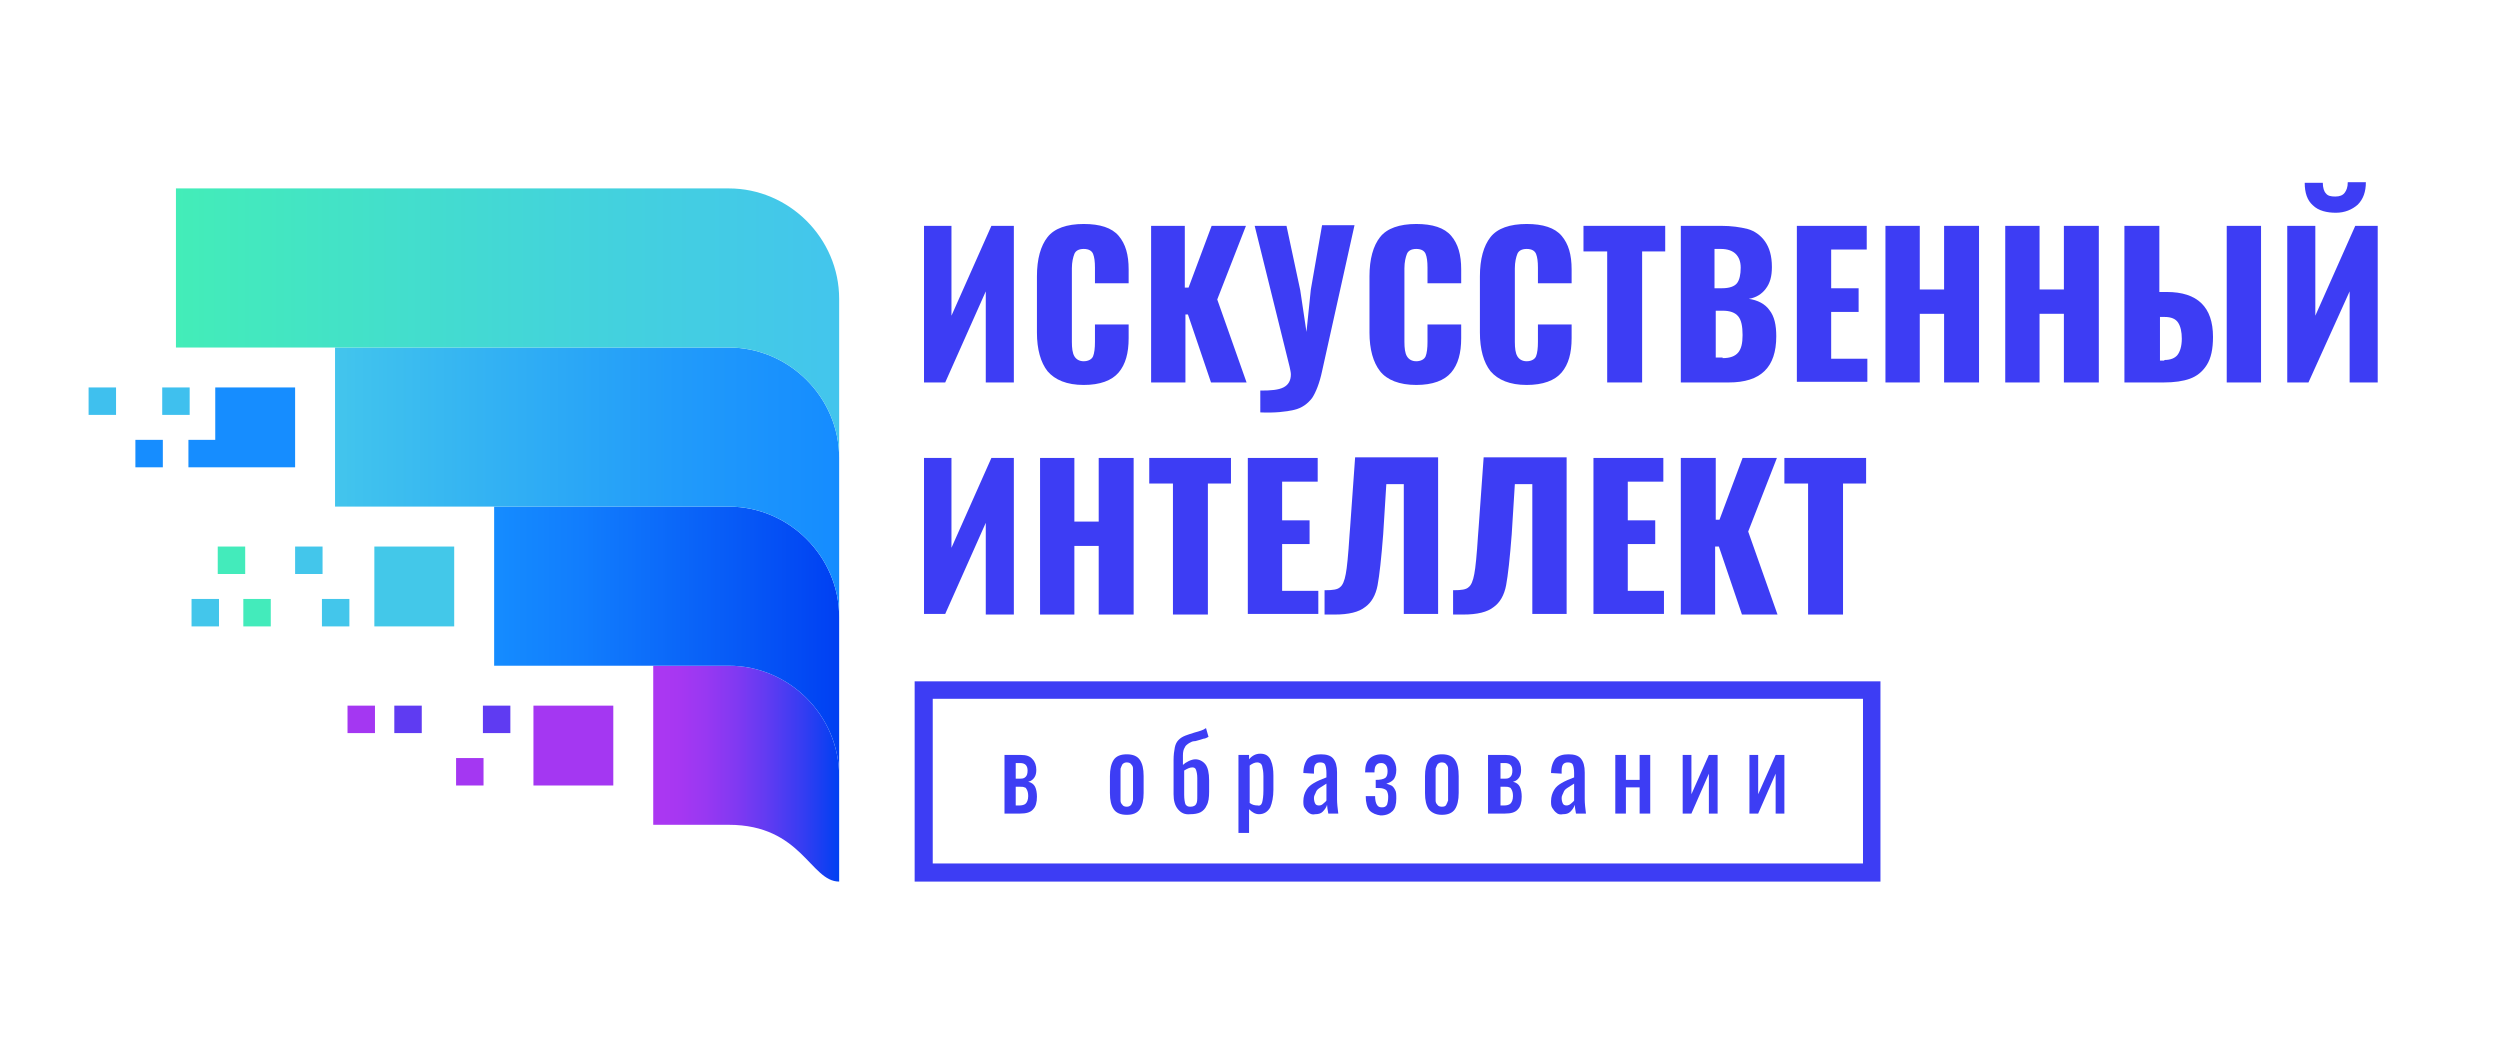 <?xml version="1.0" encoding="UTF-8"?> <!-- Generator: Adobe Illustrator 19.2.1, SVG Export Plug-In . SVG Version: 6.00 Build 0) --> <svg xmlns="http://www.w3.org/2000/svg" xmlns:xlink="http://www.w3.org/1999/xlink" version="1.1" id="Слой_1" x="0px" y="0px" viewBox="0 0 400.7 168.5" style="enable-background:new 0 0 400.7 168.5;" xml:space="preserve"> <style type="text/css"> .st0{fill-rule:evenodd;clip-rule:evenodd;fill:url(#SVGID_1_);} .st1{fill-rule:evenodd;clip-rule:evenodd;fill:url(#SVGID_2_);} .st2{fill-rule:evenodd;clip-rule:evenodd;fill:url(#SVGID_3_);} .st3{fill-rule:evenodd;clip-rule:evenodd;fill:url(#SVGID_4_);} .st4{fill-rule:evenodd;clip-rule:evenodd;fill:url(#SVGID_5_);} .st5{fill-rule:evenodd;clip-rule:evenodd;fill:url(#SVGID_6_);} .st6{fill-rule:evenodd;clip-rule:evenodd;fill:url(#SVGID_7_);} .st7{fill-rule:evenodd;clip-rule:evenodd;fill:url(#SVGID_8_);} .st8{fill-rule:evenodd;clip-rule:evenodd;fill:url(#SVGID_9_);} .st9{fill-rule:evenodd;clip-rule:evenodd;fill:url(#SVGID_10_);} .st10{fill-rule:evenodd;clip-rule:evenodd;fill:url(#SVGID_11_);} .st11{fill-rule:evenodd;clip-rule:evenodd;fill:url(#SVGID_12_);} .st12{fill-rule:evenodd;clip-rule:evenodd;fill:url(#SVGID_13_);} .st13{fill-rule:evenodd;clip-rule:evenodd;fill:url(#SVGID_14_);} .st14{fill-rule:evenodd;clip-rule:evenodd;fill:url(#SVGID_15_);} .st15{fill-rule:evenodd;clip-rule:evenodd;fill:url(#SVGID_16_);} .st16{fill-rule:evenodd;clip-rule:evenodd;fill:url(#SVGID_17_);} .st17{fill-rule:evenodd;clip-rule:evenodd;fill:url(#SVGID_18_);} .st18{fill-rule:evenodd;clip-rule:evenodd;fill:#168DFF;} .st19{fill-rule:evenodd;clip-rule:evenodd;fill:#43C8E9;} .st20{fill-rule:evenodd;clip-rule:evenodd;fill:#A437F2;} .st21{fill-rule:evenodd;clip-rule:evenodd;fill:#3FC0EE;} .st22{fill-rule:evenodd;clip-rule:evenodd;fill:#43C6EB;} .st23{fill-rule:evenodd;clip-rule:evenodd;fill:#5F3BF2;} .st24{fill-rule:evenodd;clip-rule:evenodd;fill:#43EBBB;} .st25{fill:none;stroke:#3D3DF4;stroke-width:2.84;stroke-miterlimit:10;} .st26{fill:#3D3DF4;} .st27{fill-rule:evenodd;clip-rule:evenodd;fill:url(#SVGID_19_);} .st28{fill-rule:evenodd;clip-rule:evenodd;fill:url(#SVGID_20_);} .st29{fill-rule:evenodd;clip-rule:evenodd;fill:url(#SVGID_21_);} .st30{fill-rule:evenodd;clip-rule:evenodd;fill:url(#SVGID_22_);} .st31{fill-rule:evenodd;clip-rule:evenodd;fill:url(#SVGID_23_);} .st32{fill-rule:evenodd;clip-rule:evenodd;fill:url(#SVGID_24_);} .st33{fill-rule:evenodd;clip-rule:evenodd;fill:url(#SVGID_25_);} .st34{fill-rule:evenodd;clip-rule:evenodd;fill:url(#SVGID_26_);} .st35{fill-rule:evenodd;clip-rule:evenodd;fill:url(#SVGID_27_);} .st36{fill-rule:evenodd;clip-rule:evenodd;fill:url(#SVGID_28_);} .st37{fill-rule:evenodd;clip-rule:evenodd;fill:url(#SVGID_29_);} .st38{fill-rule:evenodd;clip-rule:evenodd;fill:url(#SVGID_30_);} .st39{fill-rule:evenodd;clip-rule:evenodd;fill:url(#SVGID_31_);} .st40{fill-rule:evenodd;clip-rule:evenodd;fill:url(#SVGID_32_);} .st41{fill-rule:evenodd;clip-rule:evenodd;fill:url(#SVGID_33_);} .st42{fill-rule:evenodd;clip-rule:evenodd;fill:url(#SVGID_34_);} .st43{fill-rule:evenodd;clip-rule:evenodd;fill:url(#SVGID_35_);} .st44{fill-rule:evenodd;clip-rule:evenodd;fill:url(#SVGID_36_);} </style> <g> <g> <path class="st26" d="M148.1,36.2h4.4v14.4l6.4-14.4h3.6v25.1H158V46.7l-6.5,14.6h-3.4V36.2z"></path> <path class="st26" d="M167.9,59.5c-1.1-1.4-1.7-3.5-1.7-6.2v-9c0-2.8,0.6-4.9,1.7-6.3c1.1-1.4,3.1-2.1,5.8-2.1 c2.6,0,4.5,0.6,5.6,1.9s1.6,3,1.6,5.4v2.2h-5.4v-2.5c0-1-0.1-1.7-0.3-2.2c-0.2-0.5-0.7-0.8-1.5-0.8c-0.8,0-1.3,0.3-1.5,0.8 c-0.2,0.5-0.4,1.3-0.4,2.3v11.8c0,1,0.1,1.8,0.4,2.3c0.3,0.5,0.8,0.8,1.5,0.8s1.3-0.3,1.5-0.8c0.2-0.5,0.3-1.3,0.3-2.3V52h5.4v2.2 c0,2.4-0.5,4.2-1.6,5.5c-1.1,1.3-3,2-5.6,2C171,61.7,169.1,60.9,167.9,59.5z"></path> <path class="st26" d="M184.4,36.2h5.5v9.9h0.6l3.7-9.9h5.5L195.1,48l4.7,13.3h-5.7l-3.7-10.9H190v10.9h-5.5V36.2z"></path> <path class="st26" d="M202.1,62.6c1.6,0,2.8-0.1,3.6-0.5c0.8-0.4,1.2-1.1,1.2-2.1c0-0.3-0.1-0.7-0.2-1.2l-5.6-22.6h5.1l2.2,10.3 l1,6.7l0.7-6.8l1.8-10.3h5.2l-5.2,23.4c-0.4,1.9-1,3.4-1.6,4.3c-0.7,0.9-1.6,1.6-2.9,1.9c-1.3,0.3-3.1,0.5-5.4,0.4V62.6z"></path> <path class="st26" d="M221.2,59.5c-1.1-1.4-1.7-3.5-1.7-6.2v-9c0-2.8,0.6-4.9,1.7-6.3c1.1-1.4,3.1-2.1,5.8-2.1 c2.6,0,4.5,0.6,5.6,1.9s1.6,3,1.6,5.4v2.2h-5.4v-2.5c0-1-0.1-1.7-0.3-2.2c-0.2-0.5-0.7-0.8-1.5-0.8c-0.8,0-1.3,0.3-1.5,0.8 c-0.2,0.5-0.4,1.3-0.4,2.3v11.8c0,1,0.1,1.8,0.4,2.3c0.3,0.5,0.8,0.8,1.5,0.8s1.3-0.3,1.5-0.8c0.2-0.5,0.3-1.3,0.3-2.3V52h5.4v2.2 c0,2.4-0.5,4.2-1.6,5.5c-1.1,1.3-3,2-5.6,2C224.3,61.7,222.3,60.9,221.2,59.5z"></path> <path class="st26" d="M238.9,59.5c-1.1-1.4-1.7-3.5-1.7-6.2v-9c0-2.8,0.6-4.9,1.7-6.3c1.1-1.4,3.1-2.1,5.8-2.1 c2.6,0,4.5,0.6,5.6,1.9s1.6,3,1.6,5.4v2.2h-5.4v-2.5c0-1-0.1-1.7-0.3-2.2c-0.2-0.5-0.7-0.8-1.5-0.8c-0.8,0-1.3,0.3-1.5,0.8 c-0.2,0.5-0.4,1.3-0.4,2.3v11.8c0,1,0.1,1.8,0.4,2.3c0.3,0.5,0.8,0.8,1.5,0.8s1.3-0.3,1.5-0.8c0.2-0.5,0.3-1.3,0.3-2.3V52h5.4v2.2 c0,2.4-0.5,4.2-1.6,5.5c-1.1,1.3-3,2-5.6,2C242,61.7,240.1,60.9,238.9,59.5z"></path> <path class="st26" d="M257.6,40.3h-3.8v-4.1h13.1v4.1h-3.7v21h-5.6V40.3z"></path> <path class="st26" d="M269.4,36.2h6.5c1.6,0,3,0.2,4.2,0.5c1.1,0.3,2.1,1,2.8,2c0.7,1,1.1,2.3,1.1,4.1c0,1.5-0.3,2.6-1,3.5 c-0.6,0.8-1.5,1.4-2.7,1.6c1.4,0.2,2.6,0.8,3.3,1.8c0.8,1,1.1,2.4,1.1,4.2c0,5-2.5,7.4-7.6,7.4h-7.7V36.2z M276,46.2 c1.2,0,2-0.3,2.4-0.8c0.4-0.5,0.6-1.4,0.6-2.5c0-1-0.3-1.7-0.8-2.2c-0.5-0.5-1.3-0.8-2.4-0.8h-1v6.3H276z M276.1,57.4 c1.2,0,2-0.3,2.5-0.9s0.7-1.5,0.7-2.8c0-1.4-0.2-2.4-0.7-3s-1.3-0.9-2.5-0.9H275v7.5H276.1z"></path> <path class="st26" d="M287.9,36.2h11.3V40h-5.7v6.2h4.4V50h-4.4v7.5h5.8v3.7h-11.3V36.2z"></path> <path class="st26" d="M302.2,36.2h5.5v10.2h3.9V36.2h5.6v25.1h-5.6v-11h-3.9v11h-5.5V36.2z"></path> <path class="st26" d="M321.4,36.2h5.5v10.2h3.9V36.2h5.6v25.1h-5.6v-11h-3.9v11h-5.5V36.2z"></path> <path class="st26" d="M340.6,36.2h5.5v10.6h1.2c4.9,0,7.4,2.4,7.4,7.2c0,1.9-0.3,3.4-1,4.5c-0.7,1.1-1.6,1.8-2.7,2.2 c-1.1,0.4-2.5,0.6-4.2,0.6h-6.3V36.2z M346.9,57.7c1,0,1.7-0.3,2.1-0.8s0.7-1.4,0.7-2.6c0-1.1-0.2-2-0.6-2.6 c-0.4-0.6-1.1-0.9-2.2-0.9h-0.7v7H346.9z M356.9,36.2h5.5v25.1h-5.5V36.2z"></path> <path class="st26" d="M366.7,36.2h4.4v14.4l6.4-14.4h3.6v25.1h-4.5V46.7L370,61.3h-3.4V36.2z M370.7,32.9c-0.9-0.8-1.3-2-1.3-3.6 h2.9c0,0.8,0.2,1.4,0.5,1.7c0.3,0.4,0.8,0.5,1.5,0.5c0.7,0,1.2-0.2,1.5-0.6c0.3-0.4,0.5-0.9,0.5-1.7h2.9c0,1.5-0.4,2.7-1.3,3.6 c-0.9,0.8-2.1,1.3-3.5,1.3S371.6,33.8,370.7,32.9z"></path> <path class="st26" d="M148.1,73.4h4.4v14.4l6.4-14.4h3.6v25.1H158V83.8l-6.5,14.6h-3.4V73.4z"></path> <path class="st26" d="M166.7,73.4h5.5v10.2h3.9V73.4h5.6v25.1h-5.6v-11h-3.9v11h-5.5V73.4z"></path> <path class="st26" d="M188,77.5h-3.8v-4.1h13.1v4.1h-3.7v21H188V77.5z"></path> <path class="st26" d="M199.9,73.4h11.3v3.8h-5.7v6.2h4.4v3.8h-4.4v7.5h5.8v3.7h-11.3V73.4z"></path> <path class="st26" d="M212.4,94.6c1.2,0,2-0.1,2.4-0.5c0.4-0.3,0.7-1,0.9-2.1c0.2-1,0.4-3.1,0.6-6.2l0.1-1.3l0.8-11.2h13.3v25.1 H225V77.6h-2.8l-0.5,8c-0.3,3.9-0.6,6.6-0.9,8.2c-0.3,1.6-1,2.8-2,3.5c-1,0.8-2.6,1.2-4.9,1.2c-0.7,0-1.2,0-1.6,0V94.6z"></path> <path class="st26" d="M233,94.6c1.2,0,2-0.1,2.4-0.5c0.4-0.3,0.7-1,0.9-2.1c0.2-1,0.4-3.1,0.6-6.2l0.1-1.3l0.8-11.2h13.3v25.1 h-5.5V77.6h-2.8l-0.5,8c-0.3,3.9-0.6,6.6-0.9,8.2c-0.3,1.6-1,2.8-2,3.5c-1,0.8-2.6,1.2-4.9,1.2c-0.7,0-1.2,0-1.6,0V94.6z"></path> <path class="st26" d="M255.3,73.4h11.3v3.8h-5.7v6.2h4.4v3.8h-4.4v7.5h5.8v3.7h-11.3V73.4z"></path> <path class="st26" d="M269.5,73.4h5.5v9.9h0.6l3.7-9.9h5.5l-4.6,11.8l4.7,13.3h-5.7l-3.7-10.9h-0.6v10.9h-5.5V73.4z"></path> <path class="st26" d="M289.7,77.5H286v-4.1h13.1v4.1h-3.7v21h-5.6V77.5z"></path> </g> <g> <linearGradient id="SVGID_1_" gradientUnits="userSpaceOnUse" x1="513.03" y1="115.291" x2="517.389" y2="115.291" gradientTransform="matrix(-1 0 0 1 626.421 0)"> <stop offset="0" style="stop-color:#0040F2"></stop> <stop offset="0.181" style="stop-color:#323DF2"></stop> <stop offset="0.367" style="stop-color:#5D3BF2"></stop> <stop offset="0.546" style="stop-color:#8039F2"></stop> <stop offset="0.716" style="stop-color:#9838F2"></stop> <stop offset="0.872" style="stop-color:#A737F2"></stop> <stop offset="1" style="stop-color:#AC37F2"></stop> </linearGradient> <rect x="109" y="113.1" class="st0" width="4.4" height="4.4"></rect> <linearGradient id="SVGID_2_" gradientUnits="userSpaceOnUse" x1="491.936" y1="124.026" x2="521.748" y2="124.026" gradientTransform="matrix(-1 0 0 1 626.421 0)"> <stop offset="0" style="stop-color:#0040F2"></stop> <stop offset="0.181" style="stop-color:#323DF2"></stop> <stop offset="0.367" style="stop-color:#5D3BF2"></stop> <stop offset="0.546" style="stop-color:#8039F2"></stop> <stop offset="0.716" style="stop-color:#9838F2"></stop> <stop offset="0.872" style="stop-color:#A737F2"></stop> <stop offset="1" style="stop-color:#AC37F2"></stop> </linearGradient> <path class="st1" d="M104.7,132.2h12.1c11.7,0,13.1,9.1,17.7,9.1l0,0v-16.9c0-9.7-8-17.7-17.7-17.7h-12.1V132.2z"></path> <linearGradient id="SVGID_3_" gradientUnits="userSpaceOnUse" x1="530.318" y1="98.179" x2="534.677" y2="98.179" gradientTransform="matrix(-1 0 0 1 626.421 0)"> <stop offset="0" style="stop-color:#0040F2"></stop> <stop offset="0.263" style="stop-color:#0657F6"></stop> <stop offset="0.746" style="stop-color:#117DFD"></stop> <stop offset="1" style="stop-color:#158CFF"></stop> </linearGradient> <rect x="91.7" y="96" class="st2" width="4.4" height="4.4"></rect> <linearGradient id="SVGID_4_" gradientUnits="userSpaceOnUse" x1="538.536" y1="98.179" x2="542.895" y2="98.179" gradientTransform="matrix(-1 0 0 1 626.421 0)"> <stop offset="0" style="stop-color:#0040F2"></stop> <stop offset="0.263" style="stop-color:#0657F6"></stop> <stop offset="0.746" style="stop-color:#117DFD"></stop> <stop offset="1" style="stop-color:#158CFF"></stop> </linearGradient> <rect x="83.5" y="96" class="st3" width="4.4" height="4.4"></rect> <linearGradient id="SVGID_5_" gradientUnits="userSpaceOnUse" x1="516.824" y1="98.179" x2="521.183" y2="98.179" gradientTransform="matrix(-1 0 0 1 626.421 0)"> <stop offset="0" style="stop-color:#0040F2"></stop> <stop offset="0.263" style="stop-color:#0657F6"></stop> <stop offset="0.746" style="stop-color:#117DFD"></stop> <stop offset="1" style="stop-color:#158CFF"></stop> </linearGradient> <rect x="105.2" y="96" class="st4" width="4.4" height="4.4"></rect> <linearGradient id="SVGID_6_" gradientUnits="userSpaceOnUse" x1="512.668" y1="89.785" x2="517.026" y2="89.785" gradientTransform="matrix(-1 0 0 1 626.421 0)"> <stop offset="0" style="stop-color:#0040F2"></stop> <stop offset="0.263" style="stop-color:#0657F6"></stop> <stop offset="0.746" style="stop-color:#117DFD"></stop> <stop offset="1" style="stop-color:#158CFF"></stop> </linearGradient> <rect x="109.4" y="87.6" class="st5" width="4.4" height="4.4"></rect> <linearGradient id="SVGID_7_" gradientUnits="userSpaceOnUse" x1="491.936" y1="102.836" x2="547.254" y2="102.836" gradientTransform="matrix(-1 0 0 1 626.421 0)"> <stop offset="0" style="stop-color:#0040F2"></stop> <stop offset="0.263" style="stop-color:#0657F6"></stop> <stop offset="0.746" style="stop-color:#117DFD"></stop> <stop offset="1" style="stop-color:#158CFF"></stop> </linearGradient> <path class="st6" d="M134.5,124.4V98.9c0-9.7-8-17.7-17.7-17.7H79.2v25.5h37.6C126.5,106.7,134.5,114.7,134.5,124.4z"></path> <linearGradient id="SVGID_8_" gradientUnits="userSpaceOnUse" x1="564.042" y1="72.673" x2="568.402" y2="72.673" gradientTransform="matrix(-1 0 0 1 626.421 0)"> <stop offset="0" style="stop-color:#158CFF"></stop> <stop offset="0.323" style="stop-color:#219BFA"></stop> <stop offset="0.936" style="stop-color:#3FC1EE"></stop> <stop offset="1" style="stop-color:#43C5ED"></stop> </linearGradient> <rect x="58" y="70.5" class="st7" width="4.4" height="4.4"></rect> <linearGradient id="SVGID_9_" gradientUnits="userSpaceOnUse" x1="533.3" y1="72.673" x2="537.659" y2="72.673" gradientTransform="matrix(-1 0 0 1 626.421 0)"> <stop offset="0" style="stop-color:#158CFF"></stop> <stop offset="0.323" style="stop-color:#219BFA"></stop> <stop offset="0.936" style="stop-color:#3FC1EE"></stop> <stop offset="1" style="stop-color:#43C5ED"></stop> </linearGradient> <rect x="88.8" y="70.5" class="st8" width="4.4" height="4.4"></rect> <linearGradient id="SVGID_10_" gradientUnits="userSpaceOnUse" x1="528.995" y1="64.279" x2="533.353" y2="64.279" gradientTransform="matrix(-1 0 0 1 626.421 0)"> <stop offset="0" style="stop-color:#158CFF"></stop> <stop offset="0.323" style="stop-color:#219BFA"></stop> <stop offset="0.936" style="stop-color:#3FC1EE"></stop> <stop offset="1" style="stop-color:#43C5ED"></stop> </linearGradient> <rect x="93.1" y="62.1" class="st9" width="4.4" height="4.4"></rect> <linearGradient id="SVGID_11_" gradientUnits="userSpaceOnUse" x1="491.936" y1="77.329" x2="572.76" y2="77.329" gradientTransform="matrix(-1 0 0 1 626.421 0)"> <stop offset="0" style="stop-color:#158CFF"></stop> <stop offset="0.323" style="stop-color:#219BFA"></stop> <stop offset="0.936" style="stop-color:#3FC1EE"></stop> <stop offset="1" style="stop-color:#43C5ED"></stop> </linearGradient> <path class="st10" d="M134.5,98.9V73.4c0-9.7-8-17.7-17.7-17.7H53.7v25.5h63.1C126.5,81.2,134.5,89.2,134.5,98.9z"></path> <linearGradient id="SVGID_12_" gradientUnits="userSpaceOnUse" x1="576.972" y1="47.166" x2="581.331" y2="47.166" gradientTransform="matrix(-1 0 0 1 626.421 0)"> <stop offset="0" style="stop-color:#43C5ED"></stop> <stop offset="0.418" style="stop-color:#43D4DA"></stop> <stop offset="1" style="stop-color:#43EDB8"></stop> </linearGradient> <rect x="45.1" y="45" class="st11" width="4.4" height="4.4"></rect> <linearGradient id="SVGID_13_" gradientUnits="userSpaceOnUse" x1="585.19" y1="47.166" x2="589.548" y2="47.166" gradientTransform="matrix(-1 0 0 1 626.421 0)"> <stop offset="0" style="stop-color:#43C5ED"></stop> <stop offset="0.418" style="stop-color:#43D4DA"></stop> <stop offset="1" style="stop-color:#43EDB8"></stop> </linearGradient> <rect x="36.9" y="45" class="st12" width="4.4" height="4.4"></rect> <linearGradient id="SVGID_14_" gradientUnits="userSpaceOnUse" x1="581.033" y1="38.772" x2="585.392" y2="38.772" gradientTransform="matrix(-1 0 0 1 626.421 0)"> <stop offset="0" style="stop-color:#43C5ED"></stop> <stop offset="0.418" style="stop-color:#43D4DA"></stop> <stop offset="1" style="stop-color:#43EDB8"></stop> </linearGradient> <rect x="41" y="36.6" class="st13" width="4.4" height="4.4"></rect> <linearGradient id="SVGID_15_" gradientUnits="userSpaceOnUse" x1="562.069" y1="38.772" x2="566.428" y2="38.772" gradientTransform="matrix(-1 0 0 1 626.421 0)"> <stop offset="0" style="stop-color:#43C5ED"></stop> <stop offset="0.418" style="stop-color:#43D4DA"></stop> <stop offset="1" style="stop-color:#43EDB8"></stop> </linearGradient> <rect x="60" y="36.6" class="st14" width="4.4" height="4.4"></rect> <linearGradient id="SVGID_16_" gradientUnits="userSpaceOnUse" x1="545.484" y1="47.166" x2="549.843" y2="47.166" gradientTransform="matrix(-1 0 0 1 626.421 0)"> <stop offset="0" style="stop-color:#43C5ED"></stop> <stop offset="0.418" style="stop-color:#43D4DA"></stop> <stop offset="1" style="stop-color:#43EDB8"></stop> </linearGradient> <rect x="76.6" y="45" class="st15" width="4.4" height="4.4"></rect> <linearGradient id="SVGID_17_" gradientUnits="userSpaceOnUse" x1="541.179" y1="38.772" x2="545.538" y2="38.772" gradientTransform="matrix(-1 0 0 1 626.421 0)"> <stop offset="0" style="stop-color:#43C5ED"></stop> <stop offset="0.418" style="stop-color:#43D4DA"></stop> <stop offset="1" style="stop-color:#43EDB8"></stop> </linearGradient> <rect x="80.9" y="36.6" class="st16" width="4.4" height="4.4"></rect> <linearGradient id="SVGID_18_" gradientUnits="userSpaceOnUse" x1="491.936" y1="51.823" x2="598.266" y2="51.823" gradientTransform="matrix(-1 0 0 1 626.421 0)"> <stop offset="0" style="stop-color:#43C5ED"></stop> <stop offset="0.418" style="stop-color:#43D4DA"></stop> <stop offset="1" style="stop-color:#43EDB8"></stop> </linearGradient> <path class="st17" d="M134.5,73.4V47.9c0-9.7-8-17.7-17.7-17.7H28.2v25.5h88.6C126.5,55.7,134.5,63.7,134.5,73.4z"></path> <polygon class="st18" points="47.3,74.9 34.5,74.9 30.2,74.9 30.2,70.5 34.5,70.5 34.5,62.1 47.3,62.1 "></polygon> <rect x="60" y="87.6" class="st19" width="12.8" height="12.8"></rect> <rect x="85.5" y="113.1" class="st20" width="12.8" height="12.8"></rect> <rect x="26" y="62.1" class="st21" width="4.4" height="4.4"></rect> <rect x="21.7" y="70.5" class="st18" width="4.4" height="4.4"></rect> <rect x="51.6" y="96" class="st22" width="4.4" height="4.4"></rect> <rect x="47.3" y="87.6" class="st22" width="4.4" height="4.4"></rect> <rect x="77.4" y="113.1" class="st23" width="4.4" height="4.4"></rect> <rect x="73.1" y="121.5" class="st20" width="4.4" height="4.4"></rect> <rect x="63.2" y="113.1" class="st23" width="4.4" height="4.4"></rect> <rect x="55.7" y="113.1" class="st20" width="4.4" height="4.4"></rect> <rect x="34.9" y="87.6" class="st24" width="4.4" height="4.4"></rect> <rect x="30.7" y="96" class="st22" width="4.4" height="4.4"></rect> <rect x="39" y="96" class="st24" width="4.4" height="4.4"></rect> <rect x="14.2" y="62.1" class="st21" width="4.4" height="4.4"></rect> </g> <g> <path class="st26" d="M161,121h2.6c0.9,0,1.5,0.2,1.9,0.7c0.4,0.4,0.6,1,0.6,1.7c0,0.5-0.1,0.9-0.3,1.2c-0.2,0.3-0.5,0.6-1,0.7 c0.5,0.1,0.9,0.4,1.1,0.8c0.2,0.4,0.3,1,0.3,1.6c0,0.9-0.2,1.6-0.6,2c-0.4,0.5-1.1,0.7-2.1,0.7H161V121z M163.6,124.8 c0.4,0,0.6-0.1,0.8-0.3c0.2-0.2,0.3-0.5,0.3-1c0-0.4-0.1-0.7-0.3-0.9s-0.5-0.3-0.9-0.3h-0.7v2.5H163.6z M163.4,129.1 c0.4,0,0.8-0.1,1-0.3c0.2-0.2,0.4-0.6,0.4-1.2c0-0.5-0.1-0.8-0.2-1c-0.1-0.2-0.2-0.4-0.4-0.4c-0.2-0.1-0.4-0.1-0.7-0.1h-0.7v3 H163.4z"></path> <path class="st26" d="M178.5,129.7c-0.4-0.6-0.6-1.4-0.6-2.6v-2.7c0-1.1,0.2-2,0.6-2.6s1.1-0.9,2.1-0.9c1,0,1.7,0.3,2.1,0.9 s0.6,1.4,0.6,2.6v2.7c0,1.1-0.2,2-0.6,2.6s-1.1,0.9-2.1,0.9C179.6,130.6,178.9,130.3,178.5,129.7z M181.3,129 c0.1-0.2,0.2-0.4,0.3-0.7c0-0.3,0-0.6,0-1.1v-2.9c0-0.5,0-0.8,0-1.1s-0.1-0.5-0.3-0.7c-0.1-0.2-0.4-0.3-0.7-0.3 c-0.3,0-0.5,0.1-0.7,0.3c-0.1,0.2-0.2,0.4-0.3,0.7c0,0.3,0,0.6,0,1.1v2.9c0,0.5,0,0.8,0,1.1c0,0.3,0.1,0.5,0.3,0.7 c0.1,0.2,0.4,0.3,0.7,0.3C180.9,129.3,181.1,129.2,181.3,129z"></path> <path class="st26" d="M188.8,129.7c-0.5-0.6-0.7-1.4-0.7-2.4v-5.5c0-0.8,0.1-1.5,0.2-2c0.1-0.5,0.3-0.9,0.6-1.2 c0.3-0.3,0.6-0.5,1.1-0.7c0.3-0.1,0.8-0.3,1.5-0.5c0.4-0.1,0.7-0.2,1-0.3s0.5-0.2,0.8-0.4l0.4,1.4c-0.2,0.1-0.5,0.3-0.8,0.3 c-0.3,0.1-0.6,0.2-1,0.3c-0.1,0-0.2,0.1-0.5,0.1s-0.6,0.2-0.8,0.3c-0.3,0.2-0.6,0.4-0.7,0.7c-0.2,0.3-0.3,0.7-0.3,1.3v1.5 c0.2-0.2,0.5-0.4,0.9-0.6c0.4-0.2,0.8-0.3,1.1-0.3c0.6,0,1.2,0.3,1.6,0.8c0.4,0.5,0.6,1.4,0.6,2.6v1.8c0,0.9-0.1,1.7-0.4,2.2 c-0.2,0.5-0.6,0.9-1,1.1c-0.4,0.2-1,0.3-1.6,0.3C189.9,130.6,189.3,130.3,188.8,129.7z M191.7,128.9c0.2-0.3,0.2-0.7,0.2-1.4v-2.8 c0-0.6-0.1-1-0.2-1.3c-0.1-0.3-0.3-0.4-0.6-0.4c-0.4,0-0.8,0.2-1.3,0.5v3.9c0,0.7,0.1,1.2,0.2,1.5c0.2,0.3,0.4,0.4,0.8,0.4 C191.3,129.3,191.6,129.1,191.7,128.9z"></path> <path class="st26" d="M198.5,121h1.7v0.7c0.5-0.6,1.1-0.9,1.8-0.9c0.9,0,1.4,0.4,1.7,1.1s0.4,1.5,0.4,2.4v2.3 c0,1.1-0.2,2.1-0.5,2.8c-0.4,0.7-1,1.1-1.8,1.1c-0.6,0-1.1-0.3-1.6-0.8v3.8h-1.7V121z M202.3,128.6c0.1-0.4,0.2-1,0.2-1.9v-2.3 c0-0.7-0.1-1.2-0.2-1.6c-0.1-0.4-0.4-0.6-0.8-0.6c-0.4,0-0.8,0.2-1.2,0.5v6c0.4,0.3,0.8,0.4,1.3,0.4 C201.9,129.2,202.2,129,202.3,128.6z"></path> <path class="st26" d="M209.8,130.3c-0.3-0.2-0.5-0.5-0.7-0.8c-0.2-0.3-0.2-0.7-0.2-1.1c0-0.7,0.2-1.3,0.5-1.8 c0.3-0.5,0.7-0.8,1.2-1.1c0.5-0.3,1.2-0.6,2-0.9v-0.7c0-0.6-0.1-1.1-0.2-1.3c-0.1-0.3-0.4-0.4-0.8-0.4c-0.7,0-1,0.4-1,1.3v0.5 l-1.7-0.1c0-1,0.3-1.8,0.7-2.3c0.5-0.5,1.2-0.7,2.1-0.7c0.9,0,1.6,0.2,2,0.7c0.4,0.5,0.6,1.2,0.6,2.2v4.3c0,0.7,0.1,1.5,0.2,2.3 h-1.6c-0.1-0.6-0.2-1.1-0.2-1.4c-0.1,0.4-0.4,0.8-0.7,1.1c-0.3,0.3-0.7,0.4-1.2,0.4C210.4,130.6,210.1,130.5,209.8,130.3z M212.1,128.8c0.2-0.2,0.4-0.3,0.5-0.5v-2.7c-0.5,0.3-0.8,0.5-1.1,0.7c-0.3,0.2-0.5,0.4-0.6,0.7s-0.3,0.5-0.3,0.9 c0,0.4,0.1,0.7,0.2,0.9c0.1,0.2,0.3,0.3,0.6,0.3C211.7,129.1,211.9,129,212.1,128.8z"></path> <path class="st26" d="M219.5,129.9c-0.4-0.5-0.6-1.3-0.6-2.3h1.5c0,0.6,0.1,1.1,0.3,1.4s0.4,0.4,0.8,0.4c0.4,0,0.6-0.1,0.8-0.4 c0.1-0.3,0.2-0.7,0.2-1.3c0-0.4-0.1-0.7-0.2-0.9c-0.1-0.2-0.3-0.3-0.6-0.4c-0.3-0.1-0.7-0.1-1.2-0.1V125c0.7,0,1.2-0.1,1.5-0.3 s0.4-0.6,0.4-1.1c0-0.4-0.1-0.8-0.3-1c-0.2-0.2-0.4-0.3-0.7-0.3c-0.4,0-0.6,0.1-0.8,0.3c-0.2,0.2-0.3,0.6-0.3,1.2h-1.5 c0-1,0.2-1.7,0.7-2.2c0.4-0.4,1.1-0.7,1.9-0.7c0.8,0,1.4,0.2,1.8,0.7c0.4,0.5,0.6,1.1,0.6,1.8c0,0.7-0.2,1.3-0.5,1.6 s-0.7,0.5-1.1,0.6c0.3,0.1,0.6,0.2,0.8,0.3c0.2,0.1,0.4,0.3,0.6,0.7c0.2,0.3,0.2,0.8,0.2,1.4c0,0.9-0.2,1.6-0.6,2s-1,0.7-1.9,0.7 C220.6,130.6,220,130.4,219.5,129.9z"></path> <path class="st26" d="M229,129.7c-0.4-0.6-0.6-1.4-0.6-2.6v-2.7c0-1.1,0.2-2,0.6-2.6s1.1-0.9,2.1-0.9c1,0,1.7,0.3,2.1,0.9 s0.6,1.4,0.6,2.6v2.7c0,1.1-0.2,2-0.6,2.6s-1.1,0.9-2.1,0.9C230.2,130.6,229.5,130.3,229,129.7z M231.8,129 c0.1-0.2,0.2-0.4,0.3-0.7c0-0.3,0-0.6,0-1.1v-2.9c0-0.5,0-0.8,0-1.1s-0.1-0.5-0.3-0.7c-0.1-0.2-0.4-0.3-0.7-0.3 c-0.3,0-0.5,0.1-0.7,0.3c-0.1,0.2-0.2,0.4-0.3,0.7c0,0.3,0,0.6,0,1.1v2.9c0,0.5,0,0.8,0,1.1c0,0.3,0.1,0.5,0.3,0.7 c0.1,0.2,0.4,0.3,0.7,0.3C231.5,129.3,231.7,129.2,231.8,129z"></path> <path class="st26" d="M238.7,121h2.6c0.9,0,1.5,0.2,1.9,0.7c0.4,0.4,0.6,1,0.6,1.7c0,0.5-0.1,0.9-0.3,1.2c-0.2,0.3-0.5,0.6-1,0.7 c0.5,0.1,0.9,0.4,1.1,0.8c0.2,0.4,0.3,1,0.3,1.6c0,0.9-0.2,1.6-0.6,2c-0.4,0.5-1.1,0.7-2.1,0.7h-2.7V121z M241.3,124.8 c0.4,0,0.6-0.1,0.8-0.3c0.2-0.2,0.3-0.5,0.3-1c0-0.4-0.1-0.7-0.3-0.9s-0.5-0.3-0.9-0.3h-0.7v2.5H241.3z M241.1,129.1 c0.4,0,0.8-0.1,1-0.3c0.2-0.2,0.4-0.6,0.4-1.2c0-0.5-0.1-0.8-0.2-1c-0.1-0.2-0.2-0.4-0.4-0.4c-0.2-0.1-0.4-0.1-0.7-0.1h-0.7v3 H241.1z"></path> <path class="st26" d="M249.5,130.3c-0.3-0.2-0.5-0.5-0.7-0.8c-0.2-0.3-0.2-0.7-0.2-1.1c0-0.7,0.2-1.3,0.5-1.8 c0.3-0.5,0.7-0.8,1.2-1.1c0.5-0.3,1.2-0.6,2-0.9v-0.7c0-0.6-0.1-1.1-0.2-1.3c-0.1-0.3-0.4-0.4-0.8-0.4c-0.7,0-1,0.4-1,1.3v0.5 l-1.7-0.1c0-1,0.3-1.8,0.7-2.3c0.5-0.5,1.2-0.7,2.1-0.7c0.9,0,1.6,0.2,2,0.7c0.4,0.5,0.6,1.2,0.6,2.2v4.3c0,0.7,0.1,1.5,0.2,2.3 h-1.6c-0.1-0.6-0.2-1.1-0.2-1.4c-0.1,0.4-0.4,0.8-0.7,1.1c-0.3,0.3-0.7,0.4-1.2,0.4C250.1,130.6,249.7,130.5,249.5,130.3z M251.8,128.8c0.2-0.2,0.4-0.3,0.5-0.5v-2.7c-0.5,0.3-0.8,0.5-1.1,0.7c-0.3,0.2-0.5,0.4-0.6,0.7s-0.3,0.5-0.3,0.9 c0,0.4,0.1,0.7,0.2,0.9c0.1,0.2,0.3,0.3,0.6,0.3C251.3,129.1,251.6,129,251.8,128.8z"></path> <path class="st26" d="M258.9,121h1.7v4h2.2v-4h1.7v9.4h-1.7v-4.2h-2.2v4.2h-1.7V121z"></path> <path class="st26" d="M269.6,121h1.5v6.3l2.8-6.3h1.4v9.4h-1.4v-6.4l-2.8,6.4h-1.4V121z"></path> <path class="st26" d="M280.3,121h1.5v6.3l2.8-6.3h1.4v9.4h-1.4v-6.4l-2.8,6.4h-1.4V121z"></path> </g> <g> <path class="st26" d="M301.4,141.3H146.6v-32.1h154.8V141.3z M149.5,138.4h149.1v-26.4H149.5V138.4z"></path> </g> </g> </svg> 